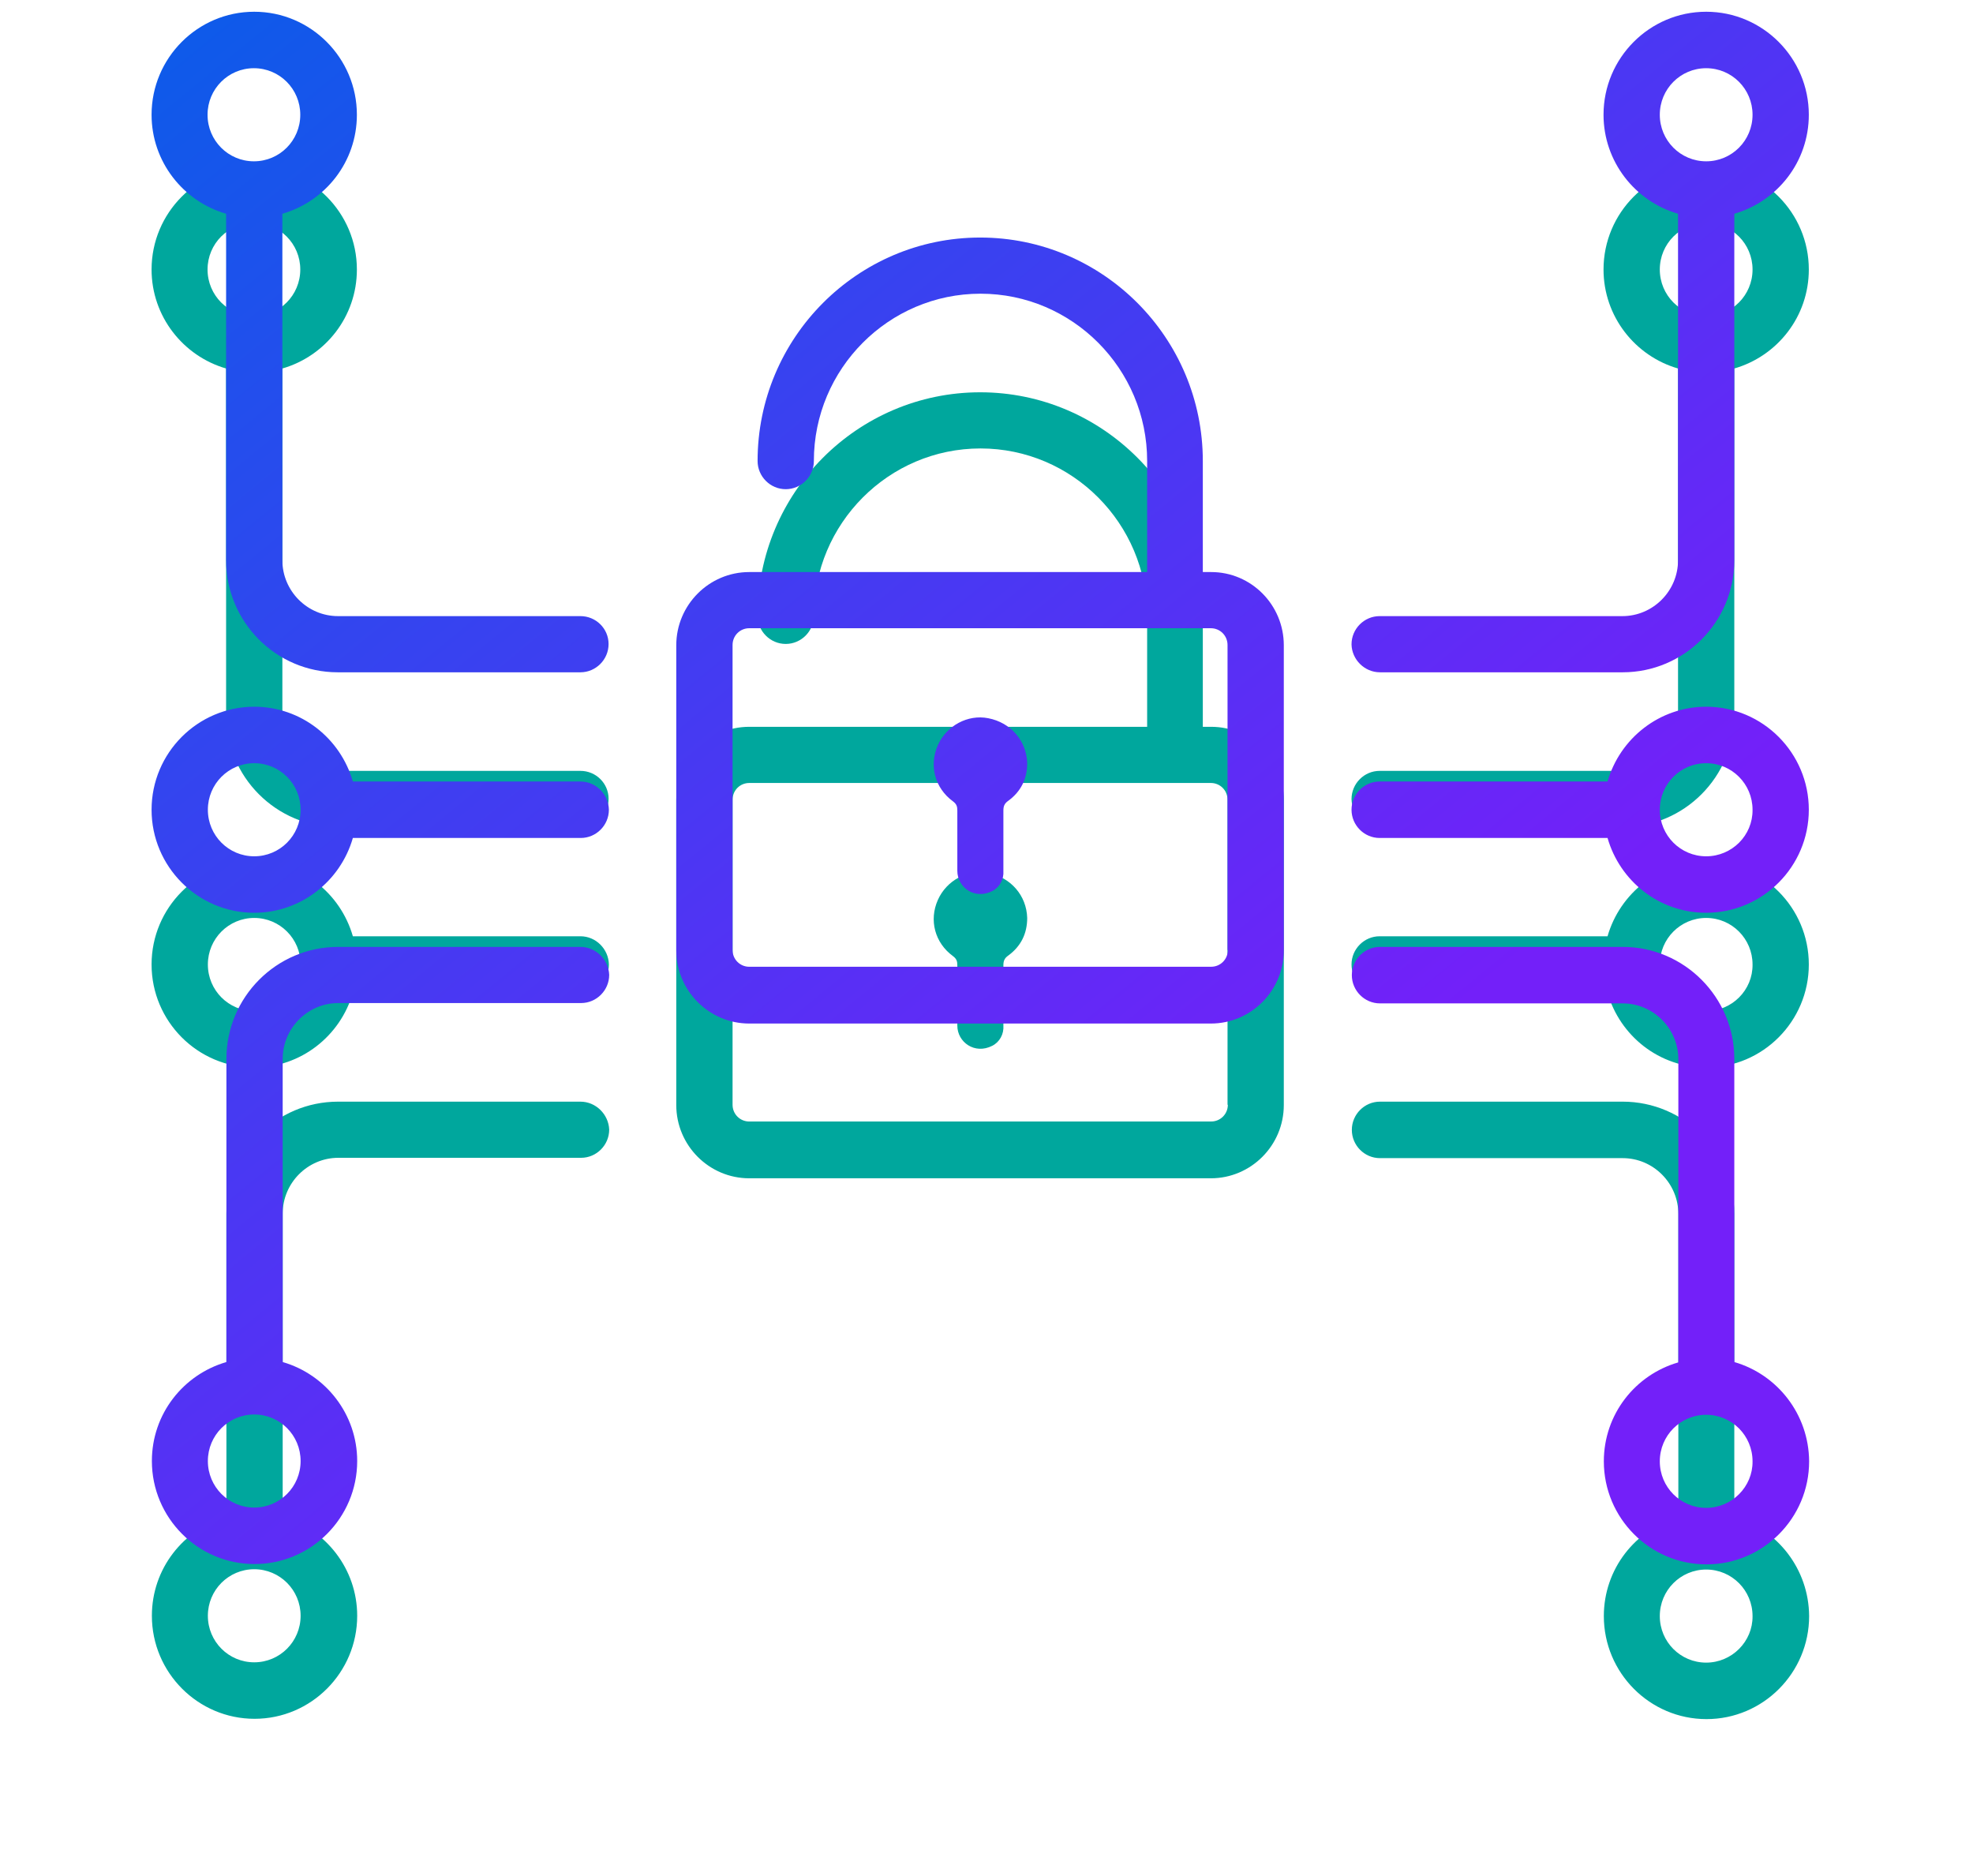 <svg
xmlns="http://www.w3.org/2000/svg"
xmlns:xlink="http://www.w3.org/1999/xlink"
width="102px" height="97px">
<defs>
<filter filterUnits="userSpaceOnUse" id="Filter_0" x="0px" y="0px" width="102px" height="97px"  >
	<feOffset in="SourceAlpha" dx="0" dy="8" />
	<feGaussianBlur result="blurOut" stdDeviation="2.828" />
	<feFlood flood-color="rgb(11, 92, 233)" result="floodOut" />
	<feComposite operator="atop" in="floodOut" in2="blurOut" />
	<feComponentTransfer><feFuncA type="linear" slope="0.4"/></feComponentTransfer>
	<feMerge>
		<feMergeNode/>
		<feMergeNode in="SourceGraphic"/>
	</feMerge>
</filter>
<linearGradient id="PSgrad_0" x1="0%" x2="65.606%" y1="0%" y2="75.471%">
	<stop offset="0%" stop-color="rgb(11,92,233)" stop-opacity="1" />
	<stop offset="100%" stop-color="rgb(115,32,249)" stop-opacity="1" />
</linearGradient>

</defs>
<g filter="url(#Filter_0)">
<path fill-rule="evenodd"  fill="rgb(0, 167, 157)"
	  d="M62.614,29.573 L62.183,29.573 L62.183,23.831 C62.183,17.462 57.020,12.280 50.674,12.280 C44.329,12.280 39.166,17.462 39.166,23.831 C39.166,24.632 39.821,25.289 40.620,25.289 C41.420,25.289 42.075,24.632 42.075,23.831 C42.075,19.066 45.943,15.183 50.690,15.183 C55.437,15.183 59.305,19.066 59.305,23.831 L59.305,29.573 L38.735,29.573 C36.657,29.573 34.962,31.274 34.962,33.359 L34.962,49.127 C34.962,51.213 36.657,52.913 38.735,52.913 L62.598,52.913 C64.676,52.913 66.370,51.213 66.370,49.127 L66.370,33.359 C66.370,31.274 64.692,29.573 62.614,29.573 L62.614,29.573 ZM71.341,34.755 L83.890,34.755 C87.071,34.755 89.660,32.155 89.660,28.964 L89.660,11.050 C91.882,10.408 93.512,8.371 93.512,5.932 C93.512,2.997 91.131,0.607 88.206,0.607 C85.280,0.607 82.899,2.997 82.899,5.932 C82.899,8.355 84.529,10.408 86.751,11.050 L86.751,28.964 C86.751,30.552 85.456,31.851 83.874,31.851 L71.325,31.851 C70.526,31.851 69.871,32.508 69.871,33.311 C69.887,34.097 70.542,34.755 71.341,34.755 L71.341,34.755 ZM85.808,5.932 C85.808,4.601 86.879,3.526 88.206,3.526 C89.532,3.526 90.603,4.601 90.603,5.932 C90.603,7.264 89.532,8.339 88.206,8.339 C86.879,8.339 85.808,7.264 85.808,5.932 L85.808,5.932 ZM89.660,70.412 L89.660,54.742 C89.660,51.550 87.071,48.951 83.890,48.951 L71.341,48.951 C70.542,48.951 69.887,49.608 69.887,50.410 C69.887,51.213 70.542,51.871 71.341,51.871 L83.890,51.871 C85.472,51.871 86.767,53.170 86.767,54.758 L86.767,70.429 C84.545,71.069 82.915,73.107 82.915,75.546 C82.915,78.481 85.296,80.871 88.222,80.871 C91.147,80.871 93.528,78.481 93.528,75.546 C93.512,73.107 91.882,71.054 89.660,70.412 L89.660,70.412 ZM88.206,77.951 C86.879,77.951 85.808,76.877 85.808,75.546 C85.808,74.214 86.879,73.139 88.206,73.139 C89.532,73.139 90.603,74.214 90.603,75.546 C90.619,76.861 89.532,77.951 88.206,77.951 L88.206,77.951 ZM88.206,36.535 C85.792,36.535 83.746,38.171 83.107,40.401 L71.325,40.401 C70.526,40.401 69.871,41.059 69.871,41.860 C69.871,42.663 70.526,43.320 71.325,43.320 L83.107,43.320 C83.746,45.550 85.776,47.186 88.206,47.186 C91.131,47.186 93.512,44.796 93.512,41.860 C93.512,38.925 91.131,36.535 88.206,36.535 L88.206,36.535 ZM88.206,44.267 C86.879,44.267 85.808,43.192 85.808,41.860 C85.808,40.530 86.879,39.454 88.206,39.454 C89.532,39.454 90.603,40.530 90.603,41.860 C90.619,43.192 89.532,44.267 88.206,44.267 L88.206,44.267 ZM30.007,48.951 L17.475,48.951 C14.294,48.951 11.705,51.550 11.705,54.742 L11.705,70.412 C9.483,71.054 7.852,73.091 7.852,75.529 C7.852,78.465 10.234,80.855 13.159,80.855 C16.084,80.855 18.466,78.465 18.466,75.529 C18.466,73.107 16.836,71.054 14.614,70.412 L14.614,54.742 C14.614,53.154 15.908,51.854 17.491,51.854 L30.039,51.854 C30.839,51.854 31.494,51.196 31.494,50.395 C31.462,49.608 30.806,48.951 30.007,48.951 L30.007,48.951 ZM15.541,75.529 C15.541,76.861 14.470,77.935 13.143,77.935 C11.816,77.935 10.746,76.861 10.746,75.529 C10.746,74.198 11.816,73.123 13.143,73.123 C14.470,73.123 15.541,74.198 15.541,75.529 L15.541,75.529 ZM30.007,31.851 L17.475,31.851 C15.892,31.851 14.598,30.552 14.598,28.964 L14.598,11.050 C16.819,10.408 18.450,8.371 18.450,5.932 C18.450,2.997 16.068,0.607 13.143,0.607 C10.218,0.607 7.836,2.997 7.836,5.932 C7.836,8.355 9.467,10.408 11.689,11.050 L11.689,28.964 C11.689,32.155 14.278,34.755 17.459,34.755 L30.007,34.755 C30.806,34.755 31.462,34.097 31.462,33.294 C31.462,32.493 30.806,31.851 30.007,31.851 L30.007,31.851 ZM10.730,5.932 C10.730,4.601 11.800,3.526 13.127,3.526 C14.454,3.526 15.524,4.601 15.524,5.932 C15.524,7.264 14.454,8.339 13.127,8.339 C11.800,8.339 10.730,7.264 10.730,5.932 L10.730,5.932 ZM30.007,40.401 L18.242,40.401 C17.602,38.171 15.573,36.535 13.143,36.535 C10.218,36.535 7.836,38.925 7.836,41.860 C7.836,44.796 10.218,47.186 13.143,47.186 C15.557,47.186 17.602,45.550 18.242,43.320 L30.023,43.320 C30.822,43.320 31.478,42.663 31.478,41.860 C31.462,41.059 30.806,40.401 30.007,40.401 L30.007,40.401 ZM13.143,44.267 C11.816,44.267 10.746,43.192 10.746,41.860 C10.746,40.530 11.816,39.454 13.143,39.454 C14.470,39.454 15.541,40.530 15.541,41.860 C15.541,43.192 14.470,44.267 13.143,44.267 L13.143,44.267 ZM51.090,37.129 C52.257,37.353 53.072,38.300 53.104,39.454 C53.104,40.257 52.784,40.915 52.129,41.395 C51.921,41.540 51.873,41.684 51.873,41.909 C51.873,42.952 51.873,43.978 51.873,45.021 L51.873,45.021 C51.905,45.454 51.681,45.871 51.298,46.063 C50.387,46.529 49.492,45.871 49.492,45.021 L49.492,45.021 C49.492,43.978 49.492,42.952 49.492,41.909 C49.492,41.700 49.460,41.572 49.268,41.428 C48.325,40.738 48.021,39.567 48.485,38.524 C48.932,37.513 50.035,36.920 51.090,37.129 L51.090,37.129 ZM63.477,49.112 C63.477,49.592 63.094,49.977 62.614,49.977 L38.735,49.978 C38.255,49.978 37.872,49.592 37.872,49.112 L37.872,33.343 C37.872,32.861 38.255,32.477 38.735,32.477 L62.598,32.477 C63.078,32.477 63.461,32.861 63.461,33.343 L63.461,49.112 L63.477,49.112 Z"/>
</g>
<path fill="url(#PSgrad_0)"
  d="M62.614,29.573 L62.183,29.573 L62.183,23.831 C62.183,17.462 57.020,12.280 50.674,12.280 C44.329,12.280 39.166,17.462 39.166,23.831 C39.166,24.632 39.821,25.289 40.620,25.289 C41.420,25.289 42.075,24.632 42.075,23.831 C42.075,19.066 45.943,15.183 50.690,15.183 C55.437,15.183 59.305,19.066 59.305,23.831 L59.305,29.573 L38.735,29.573 C36.657,29.573 34.962,31.274 34.962,33.359 L34.962,49.127 C34.962,51.213 36.657,52.913 38.735,52.913 L62.598,52.913 C64.676,52.913 66.370,51.213 66.370,49.127 L66.370,33.359 C66.370,31.274 64.692,29.573 62.614,29.573 L62.614,29.573 ZM71.341,34.755 L83.890,34.755 C87.071,34.755 89.660,32.155 89.660,28.964 L89.660,11.050 C91.882,10.408 93.512,8.371 93.512,5.932 C93.512,2.997 91.131,0.607 88.206,0.607 C85.280,0.607 82.899,2.997 82.899,5.932 C82.899,8.355 84.529,10.408 86.751,11.050 L86.751,28.964 C86.751,30.552 85.456,31.851 83.874,31.851 L71.325,31.851 C70.526,31.851 69.871,32.508 69.871,33.311 C69.887,34.097 70.542,34.755 71.341,34.755 L71.341,34.755 ZM85.808,5.932 C85.808,4.601 86.879,3.526 88.206,3.526 C89.532,3.526 90.603,4.601 90.603,5.932 C90.603,7.264 89.532,8.339 88.206,8.339 C86.879,8.339 85.808,7.264 85.808,5.932 L85.808,5.932 ZM89.660,70.412 L89.660,54.742 C89.660,51.550 87.071,48.951 83.890,48.951 L71.341,48.951 C70.542,48.951 69.887,49.608 69.887,50.410 C69.887,51.213 70.542,51.871 71.341,51.871 L83.890,51.871 C85.472,51.871 86.767,53.170 86.767,54.758 L86.767,70.429 C84.545,71.069 82.915,73.107 82.915,75.546 C82.915,78.481 85.296,80.871 88.222,80.871 C91.147,80.871 93.528,78.481 93.528,75.546 C93.512,73.107 91.882,71.054 89.660,70.412 L89.660,70.412 ZM88.206,77.951 C86.879,77.951 85.808,76.877 85.808,75.546 C85.808,74.214 86.879,73.139 88.206,73.139 C89.532,73.139 90.603,74.214 90.603,75.546 C90.619,76.861 89.532,77.951 88.206,77.951 L88.206,77.951 ZM88.206,36.535 C85.792,36.535 83.746,38.171 83.107,40.401 L71.325,40.401 C70.526,40.401 69.871,41.059 69.871,41.860 C69.871,42.663 70.526,43.320 71.325,43.320 L83.107,43.320 C83.746,45.550 85.776,47.186 88.206,47.186 C91.131,47.186 93.512,44.796 93.512,41.860 C93.512,38.925 91.131,36.535 88.206,36.535 L88.206,36.535 ZM88.206,44.267 C86.879,44.267 85.808,43.192 85.808,41.860 C85.808,40.530 86.879,39.454 88.206,39.454 C89.532,39.454 90.603,40.530 90.603,41.860 C90.619,43.192 89.532,44.267 88.206,44.267 L88.206,44.267 ZM30.007,48.951 L17.475,48.951 C14.294,48.951 11.705,51.550 11.705,54.742 L11.705,70.412 C9.483,71.054 7.852,73.091 7.852,75.529 C7.852,78.465 10.234,80.855 13.159,80.855 C16.084,80.855 18.466,78.465 18.466,75.529 C18.466,73.107 16.836,71.054 14.614,70.412 L14.614,54.742 C14.614,53.154 15.908,51.854 17.491,51.854 L30.039,51.854 C30.839,51.854 31.494,51.196 31.494,50.395 C31.462,49.608 30.806,48.951 30.007,48.951 L30.007,48.951 ZM15.541,75.529 C15.541,76.861 14.470,77.935 13.143,77.935 C11.816,77.935 10.746,76.861 10.746,75.529 C10.746,74.198 11.816,73.123 13.143,73.123 C14.470,73.123 15.541,74.198 15.541,75.529 L15.541,75.529 ZM30.007,31.851 L17.475,31.851 C15.892,31.851 14.598,30.552 14.598,28.964 L14.598,11.050 C16.819,10.408 18.450,8.371 18.450,5.932 C18.450,2.997 16.068,0.607 13.143,0.607 C10.218,0.607 7.836,2.997 7.836,5.932 C7.836,8.355 9.467,10.408 11.689,11.050 L11.689,28.964 C11.689,32.155 14.278,34.755 17.459,34.755 L30.007,34.755 C30.806,34.755 31.462,34.097 31.462,33.294 C31.462,32.493 30.806,31.851 30.007,31.851 L30.007,31.851 ZM10.730,5.932 C10.730,4.601 11.800,3.526 13.127,3.526 C14.454,3.526 15.524,4.601 15.524,5.932 C15.524,7.264 14.454,8.339 13.127,8.339 C11.800,8.339 10.730,7.264 10.730,5.932 L10.730,5.932 ZM30.007,40.401 L18.242,40.401 C17.602,38.171 15.573,36.535 13.143,36.535 C10.218,36.535 7.836,38.925 7.836,41.860 C7.836,44.796 10.218,47.186 13.143,47.186 C15.557,47.186 17.602,45.550 18.242,43.320 L30.023,43.320 C30.822,43.320 31.478,42.663 31.478,41.860 C31.462,41.059 30.806,40.401 30.007,40.401 L30.007,40.401 ZM13.143,44.267 C11.816,44.267 10.746,43.192 10.746,41.860 C10.746,40.530 11.816,39.454 13.143,39.454 C14.470,39.454 15.541,40.530 15.541,41.860 C15.541,43.192 14.470,44.267 13.143,44.267 L13.143,44.267 ZM51.090,37.129 C52.257,37.353 53.072,38.300 53.104,39.454 C53.104,40.257 52.784,40.915 52.129,41.395 C51.921,41.540 51.873,41.684 51.873,41.909 C51.873,42.952 51.873,43.978 51.873,45.021 L51.873,45.021 C51.905,45.454 51.681,45.871 51.298,46.063 C50.387,46.529 49.492,45.871 49.492,45.021 L49.492,45.021 C49.492,43.978 49.492,42.952 49.492,41.909 C49.492,41.700 49.460,41.572 49.268,41.428 C48.325,40.738 48.021,39.567 48.485,38.524 C48.932,37.513 50.035,36.920 51.090,37.129 L51.090,37.129 ZM63.477,49.112 C63.477,49.592 63.094,49.977 62.614,49.977 L38.735,49.978 C38.255,49.978 37.872,49.592 37.872,49.112 L37.872,33.343 C37.872,32.861 38.255,32.477 38.735,32.477 L62.598,32.477 C63.078,32.477 63.461,32.861 63.461,33.343 L63.461,49.112 L63.477,49.112 Z"/>
</svg>